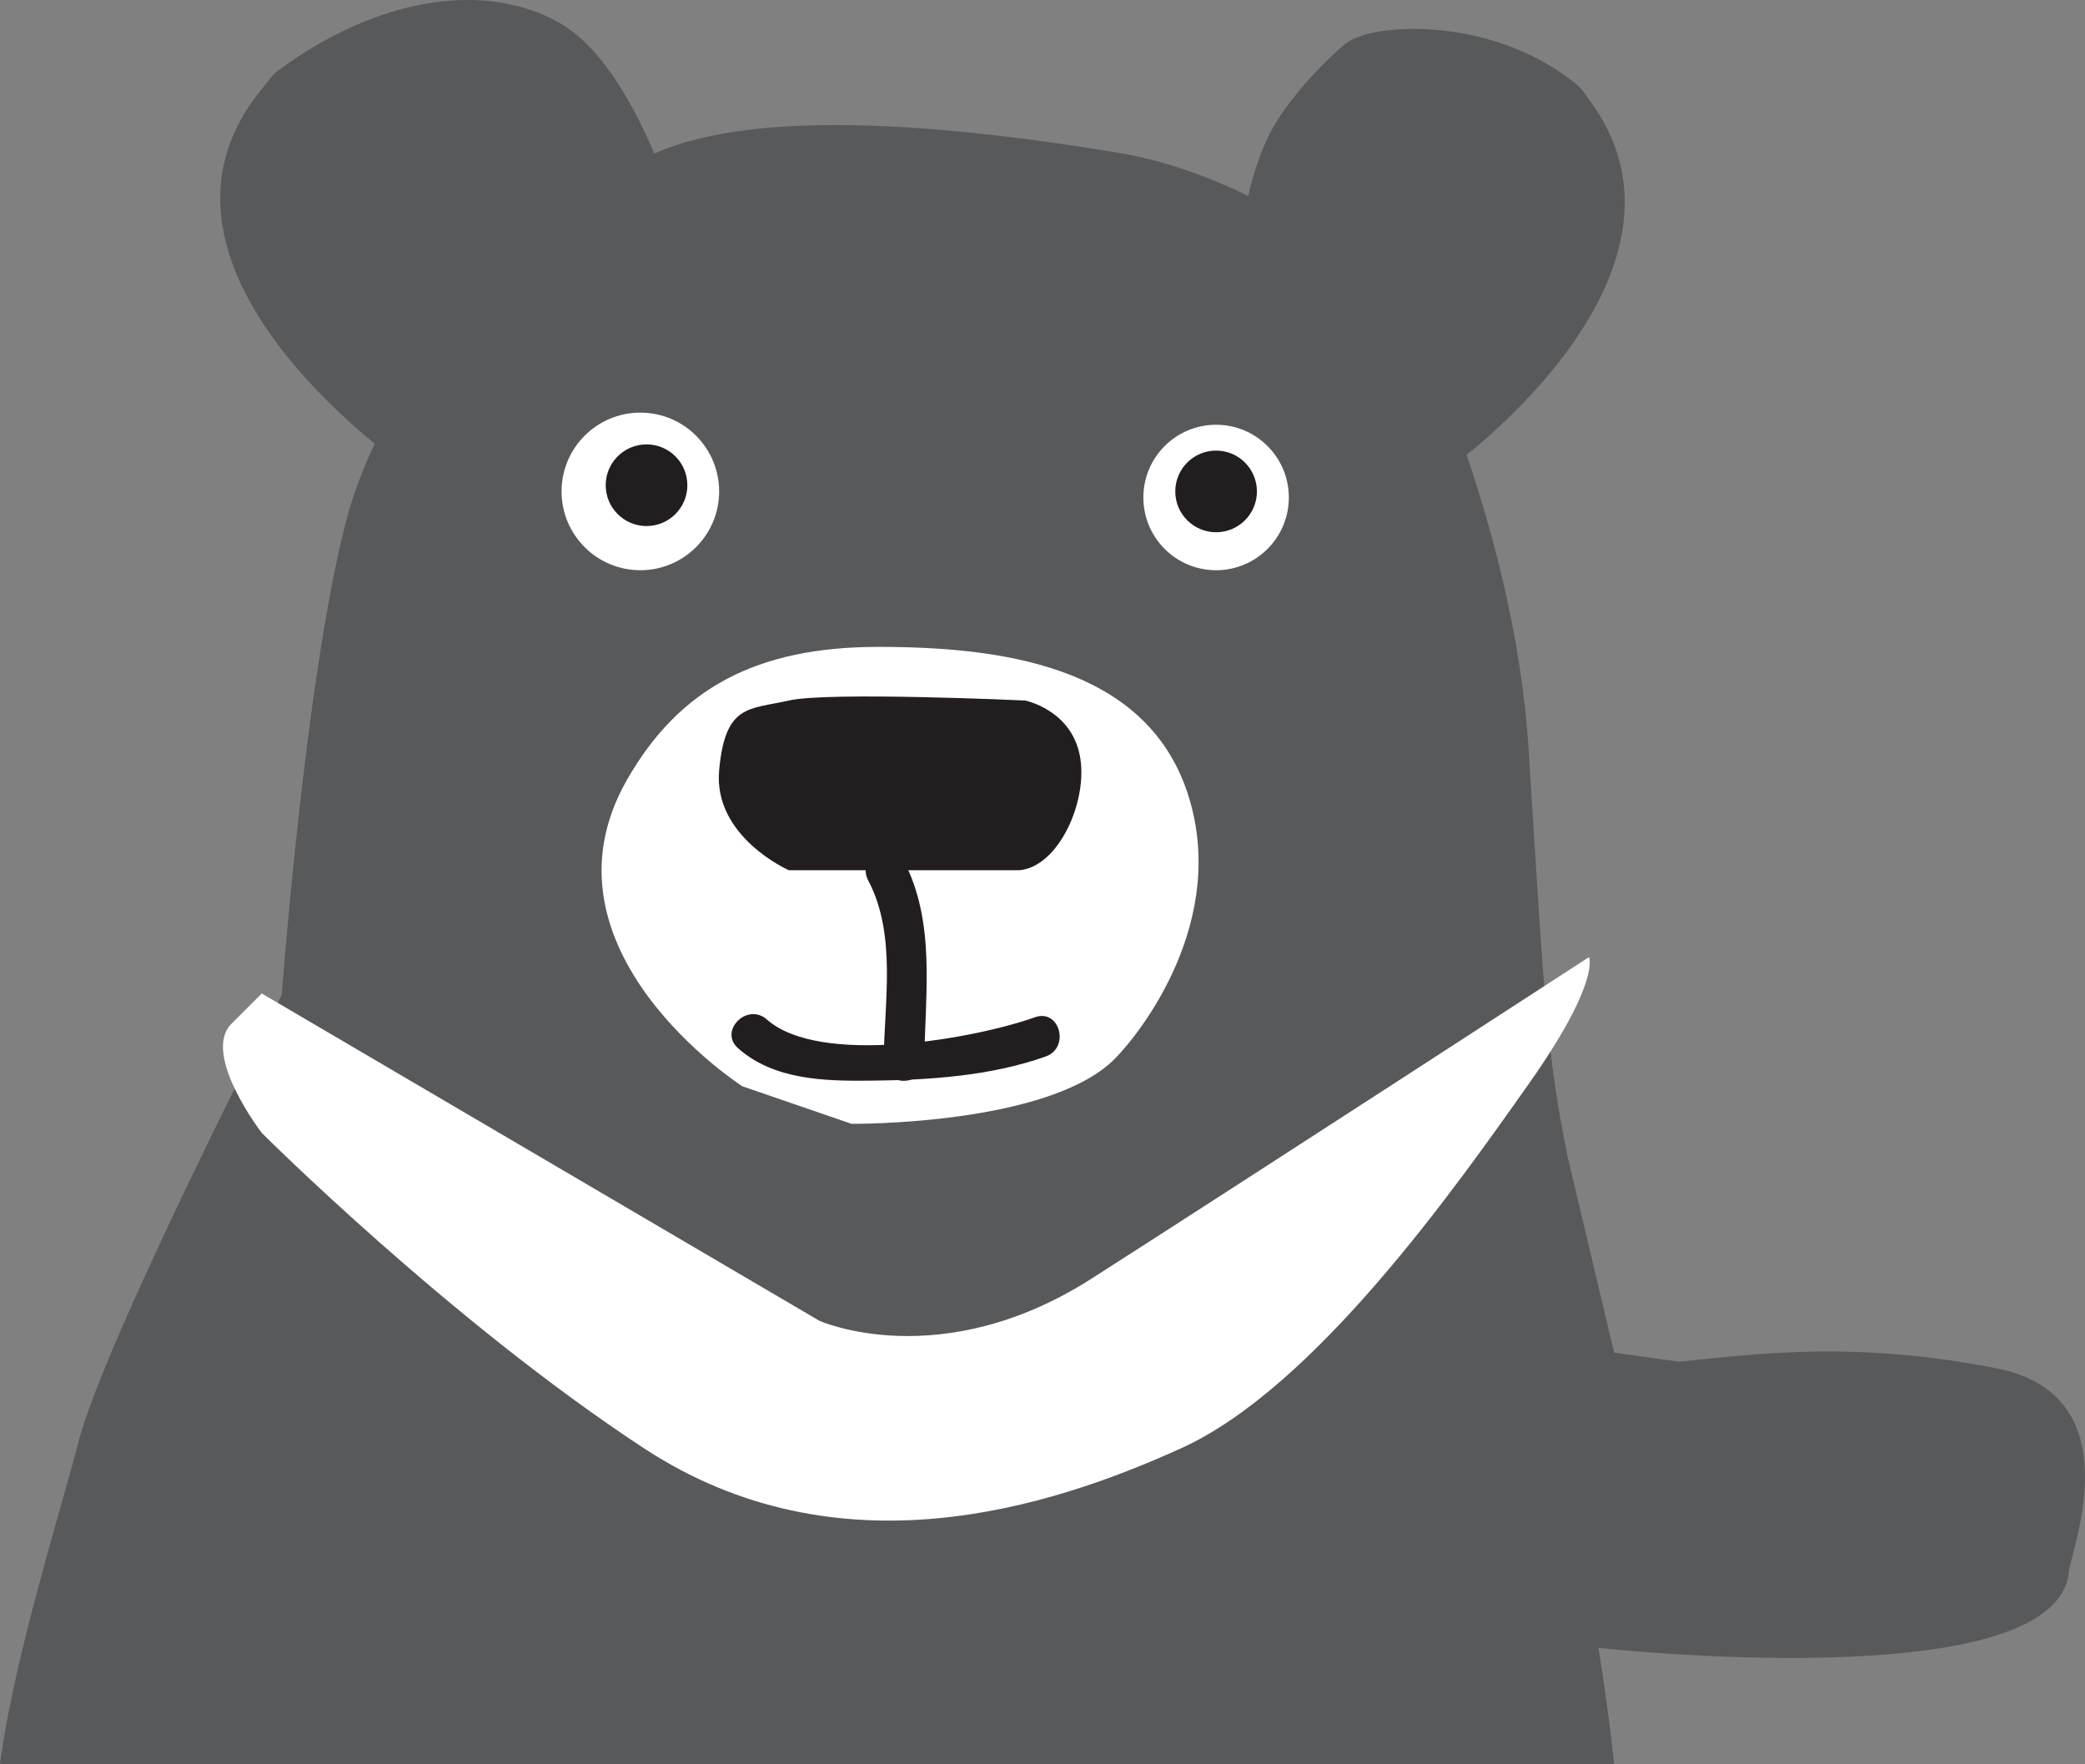 <?xml version="1.0" encoding="utf-8"?>
<!-- Generator: Adobe Illustrator 16.0.2, SVG Export Plug-In . SVG Version: 6.00 Build 0)  -->
<!DOCTYPE svg PUBLIC "-//W3C//DTD SVG 1.1//EN" "http://www.w3.org/Graphics/SVG/1.1/DTD/svg11.dtd">
<svg version="1.1" id="圖層_1" xmlns="http://www.w3.org/2000/svg" xmlns:xlink="http://www.w3.org/1999/xlink" x="0px" y="0px"
	 width="128.135px" height="108.403px" viewBox="0 0 128.135 108.403" enable-background="new 0 0 128.135 108.403"
	 xml:space="preserve">
<rect x="0" y="0" width="128.135" height="108.403" fill="#808080" stroke="none"/>
<g>
	<path fill="#58595B" d="M99.2,108.402c-0.455-4.137-0.969-7.139-0.969-7.139s28.197,3.139,28.912-4.682
		c0.117-1.287,4.008-10.854-4.471-12.5c-8.596-1.668-14.215-0.934-19.498-0.402l-3.977-0.559L96.34,71.087
		c-1.303-6.418-1.43-9.678-2.402-25.084c-0.895-14.152-7.578-27.316-7.578-27.316s-7.783-7.674-17.709-9.31
		c-9.196-1.519-21.635-2.892-28.299,0c-7.264,3.147-16.597,13.034-19.101,22.718c-2.504,9.684-3.936,29.051-3.936,29.051
		S6.404,82.376,4.794,88.707C3.76,92.775,0.884,101.753,0,108.402H99.2z"/>
	<path fill="#58595B" d="M25.894,29.437c0,0-19.229-12.66-9.721-24.07c0.296-0.355,0.535-0.748,0.922-1.035
		c6.192-4.563,12.76-5.488,17.273-2.934c5.384,3.049,8.147,14.998,8.147,14.998"/>
	<path fill="#58595B" d="M89.786,28.212c0,0,15.654-11.586,7.914-22.029c-0.242-0.324-0.436-0.686-0.75-0.945
		C91.909,1.06,84.745,1.359,82.887,2.552c-0.73,0.469-3.836,3.432-5,5.956c-1.797,3.896-1.633,7.769-1.633,7.769"/>
	<path fill="#FFFFFF" d="M16.086,61.052l34.266,20.111c0,0,7.449,3.354,16.76-2.607c9.313-5.957,30.541-19.738,30.541-19.738
		s0.746,1.488-3.723,7.82c-4.471,6.332-13.119,18.623-21.313,22.348c-8.194,3.725-21.148,7.822-33.066,0
		c-11.918-7.822-23.465-19.367-23.465-19.367s-3.724-4.842-1.862-6.705"/>
	<path fill="#FFFFFF" d="M45.62,66.755c0,0-13.036-8.379-7.101-18.809c3.223-5.662,8.003-8.193,15.452-8.193
		c7.449,0,16.387,1.117,18.995,8.939c2.607,7.82-2.867,14.785-4.469,16.387c-4.097,4.098-16.168,3.982-16.168,3.982"/>
	<circle fill="#FFFFFF" cx="39.353" cy="30.199" r="4.842"/>
	<circle fill="#FFFFFF" cx="74.736" cy="30.572" r="4.47"/>
	<circle fill="#221E1F" cx="39.733" cy="29.818" r="2.509"/>
	<circle fill="#221E1F" cx="74.736" cy="30.199" r="2.509"/>
	<path fill="#221E1F" d="M48.478,53.478c0,0-4.656-2.049-4.283-6.146c0.372-4.098,1.862-3.725,4.283-4.283s14.525,0,14.525,0
		s2.793,0.559,3.353,3.352c0.559,2.793-1.304,6.891-3.725,7.078"/>
	<g>
		<g>
			<path fill="#221E1F" d="M53.358,54.109c1.758,3.334,0.985,7.482,0.947,11.1c-0.017,1.613,2.483,1.611,2.5,0
				c0.043-4.146,0.725-8.541-1.289-12.361C54.765,51.419,52.607,52.683,53.358,54.109L53.358,54.109z"/>
		</g>
	</g>
	<g>
		<g>
			<path fill="#221E1F" d="M45.359,64.417c2.211,1.955,5.302,2.02,8.114,1.992c3.579-0.031,7.413-0.281,10.794-1.486
				c1.507-0.537,0.858-2.953-0.665-2.41c-3.664,1.307-13.192,3.041-16.475,0.137C45.924,61.585,44.149,63.347,45.359,64.417
				L45.359,64.417z"/>
		</g>
	</g>
</g>
</svg>
